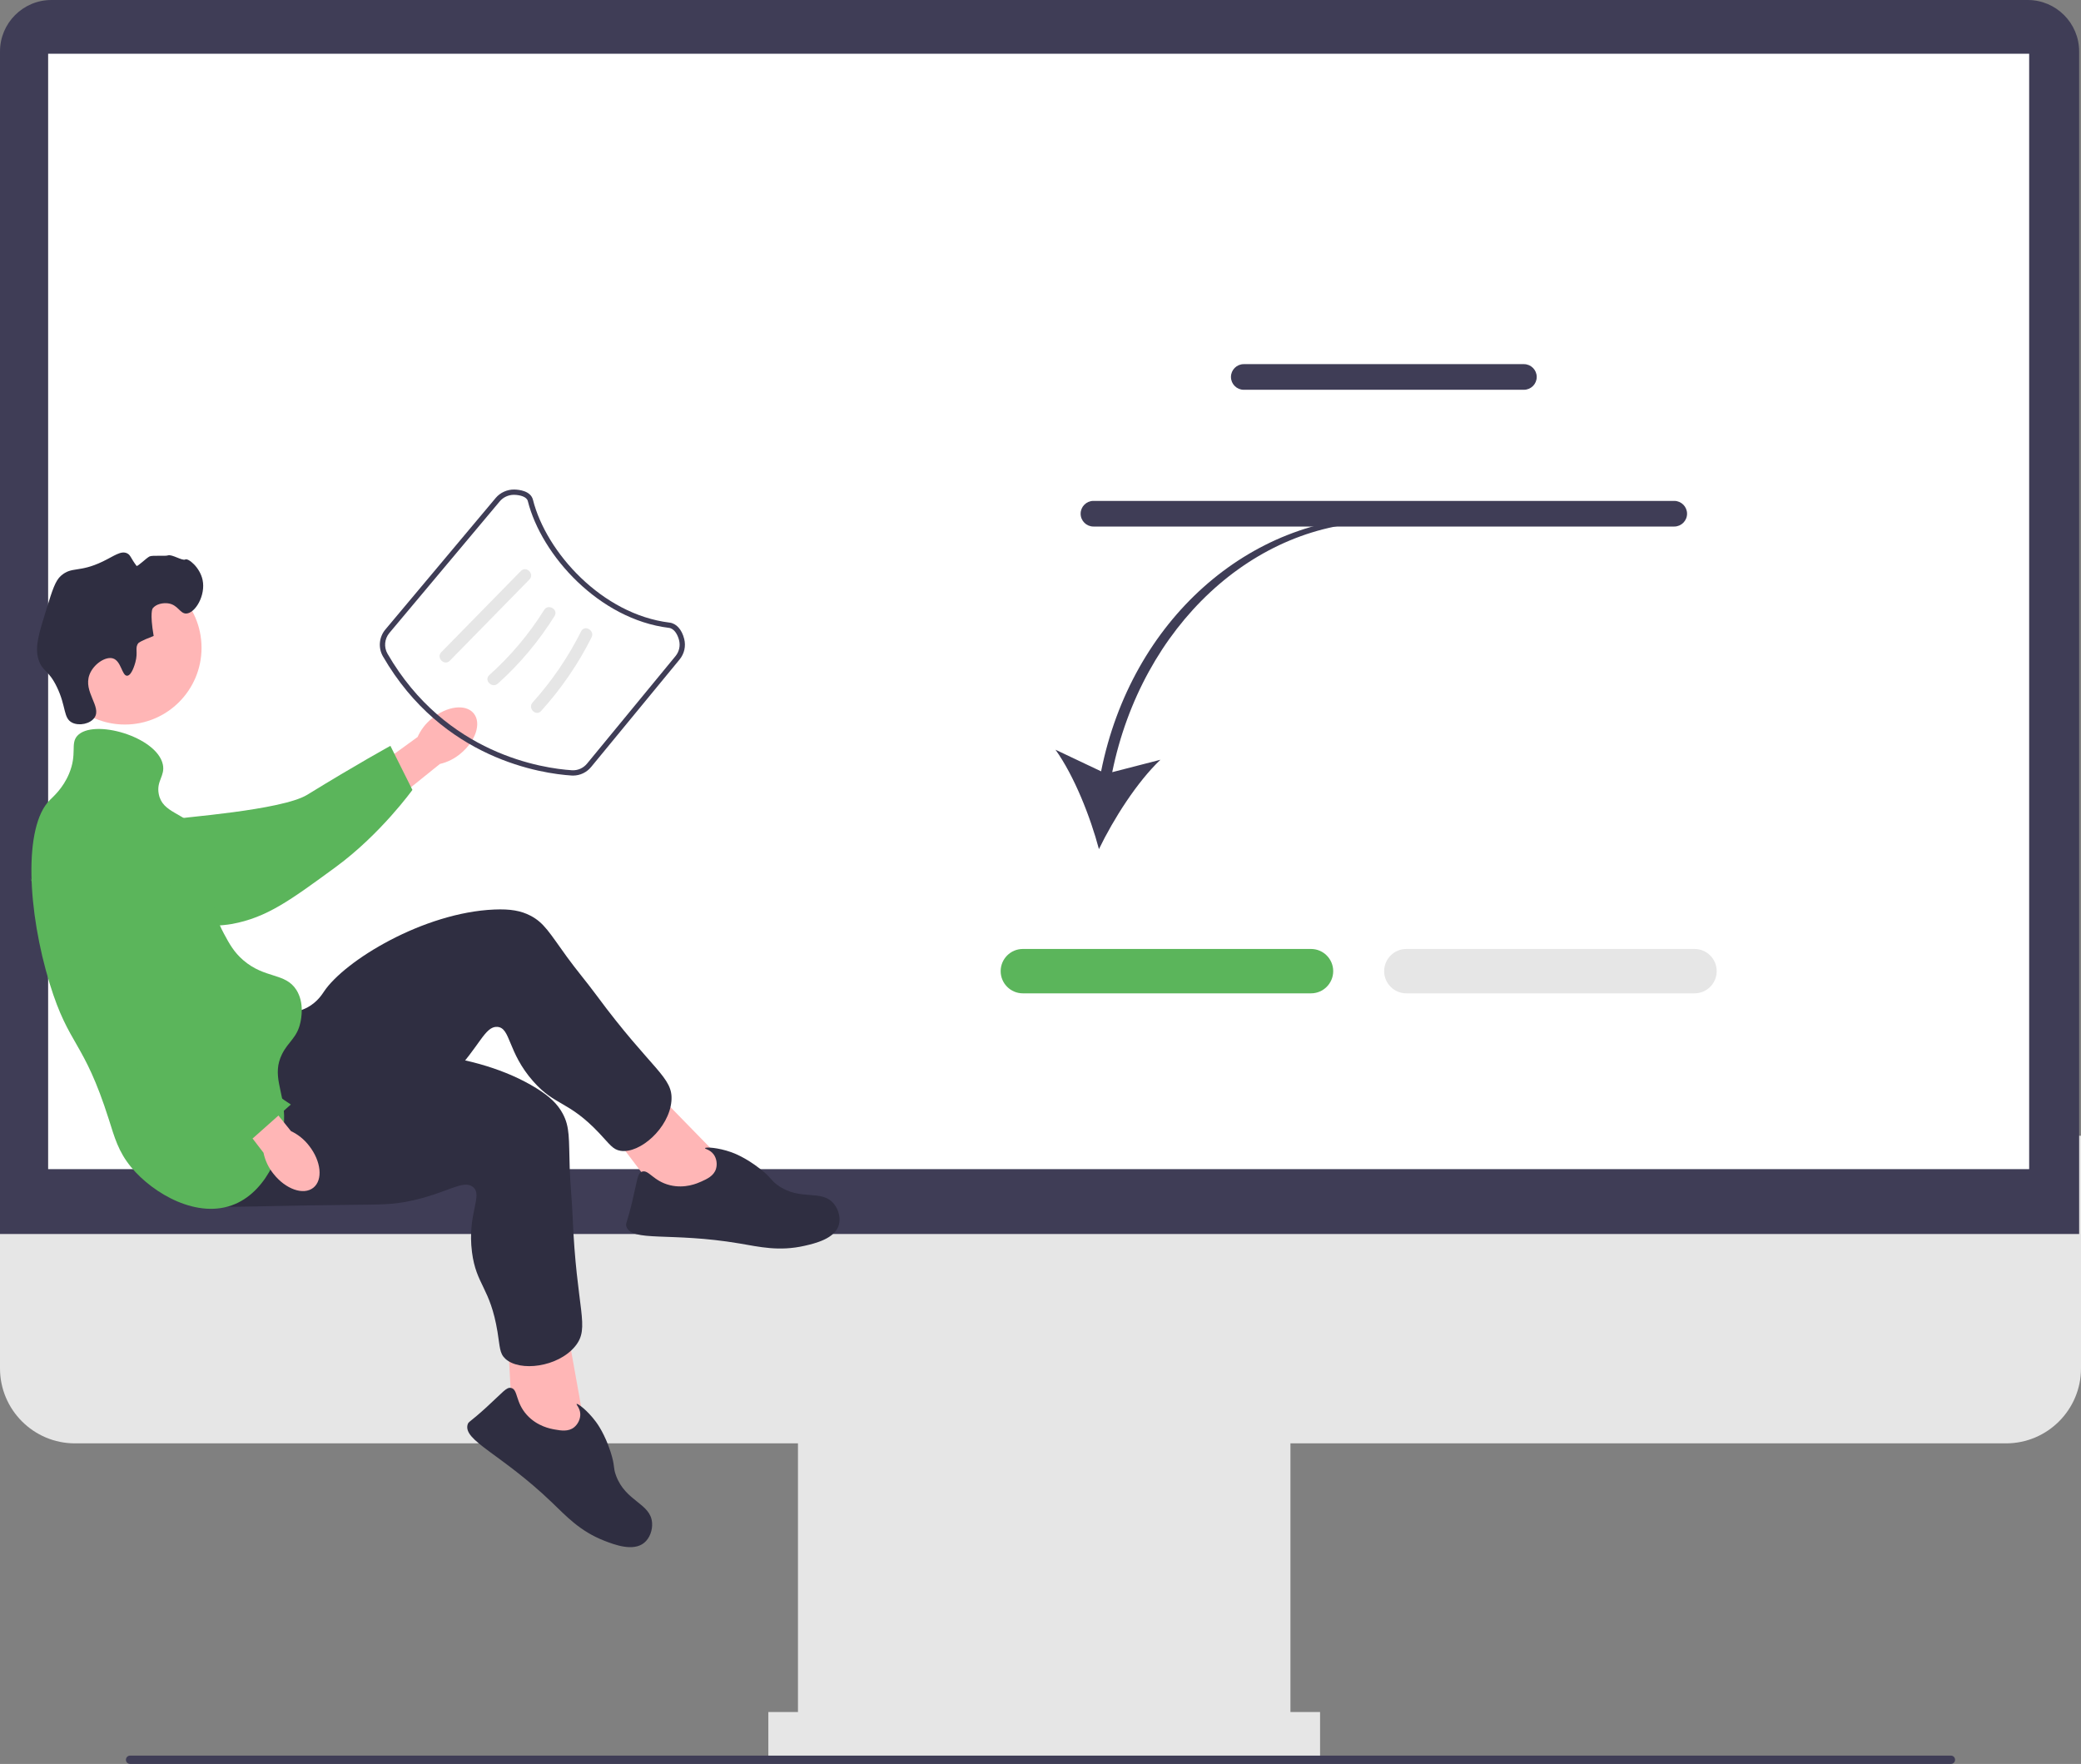 <svg width="492" height="417" viewBox="0 0 492 417" fill="none" xmlns="http://www.w3.org/2000/svg">
<rect x="0" y="0" width="492" height="417" fill="#808080" stroke="none"/>
<g clip-path="url(#clip0_228_6)">
<path d="M474.291 341.218H17.709C7.944 341.218 0 333.269 0 323.497V268.507H492V323.497C492 333.269 484.056 341.218 474.291 341.218Z" fill="#E6E6E6"/>
<path d="M305.092 332.02H188.658V415.243H305.092V332.02Z" fill="#E6E6E6"/>
<path d="M312.096 404.731H181.655V415.243H312.096V404.731Z" fill="#E6E6E6"/>
<path d="M491.562 291.722H0V12.161C0 5.456 5.452 0 12.153 0H479.41C486.11 0 491.562 5.456 491.562 12.161V291.722Z" fill="#3F3D56"/>
<path d="M479.743 12.703H11.381V276.391H479.743V12.703Z" fill="white"/>
<path d="M102.085 169.868C105.67 166.904 110.104 166.352 111.988 168.635C113.873 170.919 112.495 175.171 108.908 178.136C107.492 179.34 105.808 180.187 103.997 180.606L88.65 192.973L83.004 185.642L98.733 174.229C99.486 172.528 100.636 171.033 102.085 169.868Z" fill="#FFB6B6"/>
<path d="M13.38 197.771C13.372 197.224 13.377 192.453 16.906 189.438C20.961 185.974 26.682 187.376 28.688 187.868C33.324 189.004 33.704 190.994 38.057 193.038C46.2 196.863 35.996 194.905 40.842 193.679C42.52 193.254 66.651 191.58 72.658 187.88C84.34 180.685 92.3 176.322 92.3 176.322L97.504 186.736C97.504 186.736 89.98 197.206 79.39 204.962C68.527 212.918 63.095 216.896 54.841 218.433C54.13 218.565 36.648 221.552 22.567 211.025C19.356 208.624 13.471 204.225 13.38 197.771Z" fill="#5BB55B"/>
<path d="M29.522 171.285C39.533 171.285 47.649 163.164 47.649 153.145C47.649 143.127 39.533 135.006 29.522 135.006C19.51 135.006 11.394 143.127 11.394 153.145C11.394 163.164 19.51 171.285 29.522 171.285Z" fill="#FFB6B6"/>
<path d="M171.488 275.014L152.819 255.892L143.182 265.951L157.091 284.286L170.887 285.865L171.488 275.014Z" fill="#FFB6B6"/>
<path d="M64.889 239.155C65.981 239.246 69.451 239.942 72.768 238.116C75.031 236.87 76.192 235.017 76.584 234.428C81.448 227.117 100.118 215.717 116.874 215.016C120.668 214.857 123.166 215.297 125.436 216.481C128.655 218.16 129.94 220.565 134.025 226.2C136.259 229.282 138.731 232.185 140.993 235.247C154.232 253.175 159.251 254.583 158.738 260.331C158.169 266.708 151.296 272.758 146.728 272.059C144.857 271.773 144.132 270.472 141.633 267.836C134.304 260.11 131.272 261.537 126.055 255.619C119.963 248.71 120.761 242.981 117.583 242.76C114.635 242.554 113.383 247.442 107.091 253.934C104.212 256.905 102.161 258.268 95.915 262.604C71.591 279.49 71.203 280.677 66.294 282.024C64.147 282.613 48.903 286.795 43.473 280.14C34.975 269.725 55.05 238.337 64.889 239.155Z" fill="#2F2E41"/>
<path d="M165.78 279.336C167.153 278.719 168.758 277.997 169.275 276.339C169.624 275.216 169.423 273.832 168.701 272.876C167.867 271.772 166.634 271.627 166.683 271.431C166.759 271.134 169.677 271.25 172.879 272.383C173.484 272.597 176.222 273.598 179.704 276.319C182.495 278.499 182.119 278.936 183.869 280.193C189.24 284.051 194.278 281.01 197.184 284.628C198.305 286.025 198.784 288.008 198.312 289.611C197.364 292.83 192.754 293.938 190.235 294.51C184.167 295.888 179.574 294.763 174.779 293.954C158.47 291.204 149.307 293.709 148.08 289.928C147.848 289.212 148.225 289.273 149.483 284.022C150.724 278.839 150.683 277.416 151.74 277.001C153.331 276.376 154.399 279.218 158.408 280.191C161.96 281.052 164.89 279.735 165.78 279.336Z" fill="#2F2E41"/>
<path d="M138.298 337.572L133.581 311.258L119.962 314.167L121.182 337.154L131.712 346.213L138.298 337.572Z" fill="#FFB6B6"/>
<path d="M70.215 248C71.068 248.689 73.549 251.214 77.318 251.567C79.89 251.808 81.89 250.927 82.545 250.66C90.672 247.344 112.518 248.402 126.776 257.237C130.005 259.238 131.825 261.005 133.039 263.261C134.76 266.459 134.474 269.171 134.692 276.128C134.811 279.934 135.228 283.726 135.38 287.531C136.275 309.804 139.638 313.789 135.988 318.257C131.938 323.214 122.856 324.358 119.468 321.213C118.081 319.925 118.212 318.441 117.623 314.856C115.894 304.345 112.585 303.822 111.588 295.994C110.425 286.853 114.3 282.561 111.794 280.592C109.471 278.766 105.692 282.106 96.842 283.943C92.792 284.783 90.331 284.759 82.73 284.837C53.127 285.141 52.14 285.905 47.322 284.261C45.215 283.542 30.255 278.437 29.496 269.878C28.309 256.486 62.533 241.795 70.215 248Z" fill="#2F2E41"/>
<path d="M131.15 337.94C132.633 338.201 134.366 338.506 135.724 337.424C136.643 336.691 137.253 335.433 137.192 334.236C137.122 332.854 136.182 332.041 136.333 331.907C136.563 331.704 138.912 333.44 140.926 336.176C141.306 336.693 143.01 339.06 144.365 343.268C145.45 346.64 144.895 346.79 145.637 348.814C147.916 355.024 153.791 355.339 154.165 359.966C154.31 361.752 153.593 363.661 152.303 364.722C149.712 366.854 145.276 365.18 142.87 364.238C137.077 361.968 133.907 358.457 130.393 355.093C118.441 343.653 109.454 340.576 110.56 336.759C110.77 336.036 111.048 336.298 115.035 332.66C118.97 329.069 119.735 327.868 120.843 328.119C122.51 328.496 121.799 331.448 124.57 334.505C127.026 337.214 130.19 337.771 131.15 337.94Z" fill="#2F2E41"/>
<path d="M31.993 156.613C32.699 154.087 31.812 153.166 32.715 152.033C32.716 152.033 33.079 151.576 36.329 150.345C35.37 144.777 36.088 143.836 36.088 143.836C36.916 142.751 38.574 142.488 39.702 142.63C42.089 142.93 42.511 145.09 44.039 145.041C46.148 144.974 48.679 140.748 47.894 137.085C47.253 134.098 44.49 131.879 43.798 132.264C43.111 132.645 40.64 130.962 39.702 131.299C39.062 131.53 36.049 131.223 35.366 131.54C34.62 131.887 32.483 134.044 32.279 133.772C30.859 131.883 30.889 131.224 30.065 130.817C28.606 130.096 27.019 131.429 24.283 132.746C18.654 135.455 17.006 133.839 14.406 136.121C13.092 137.274 12.388 139.477 11.033 143.836C9.138 149.932 8.19 152.98 9.105 155.89C10.039 158.858 11.413 158.212 13.442 162.399C15.7 167.06 14.922 169.77 17.056 170.837C18.705 171.662 21.355 171.137 22.356 169.632C24.069 167.054 19.641 163.568 21.151 159.506C22.078 157.013 24.939 155.122 26.693 155.649C28.676 156.244 28.822 159.802 30.065 159.747C31.13 159.7 31.87 157.053 31.993 156.613Z" fill="#2F2E41"/>
<path d="M18.26 173.971C21.97 169.809 37.08 174.117 38.498 180.722C39.081 183.438 36.928 184.585 37.534 187.713C38.421 192.288 43.443 191.976 47.171 196.633C52.463 203.245 47.011 209.708 52.953 220.742C54.223 223.099 55.293 225.086 57.53 227.01C62.665 231.423 67.444 229.909 70.058 234.001C72.013 237.061 71.21 240.832 71.022 241.716C70.25 245.338 68.159 246.221 66.685 249.189C64.234 254.128 67.01 257.754 67.167 263.655C67.364 271.037 63.444 281.271 55.603 284.629C46.794 288.401 36.17 282.153 31.029 275.95C27.962 272.248 27.071 268.834 25.729 264.619C19.731 245.783 16.342 247.486 11.756 232.555C6.512 215.485 5.481 195.488 11.756 189.16C12.587 188.321 14.876 186.382 16.333 182.891C18.294 178.194 16.6 175.834 18.26 173.971Z" fill="#5BB55B"/>
<path d="M73.072 270.858C75.948 274.515 76.394 278.964 74.068 280.795C71.742 282.626 67.526 281.146 64.649 277.488C63.48 276.042 62.674 274.338 62.298 272.516L50.308 256.869L56.504 252.14L68.794 267.402C70.475 268.195 71.942 269.381 73.072 270.858Z" fill="#FFB6B6"/>
<path d="M29.16 189.833C29.693 189.714 34.361 188.745 38.031 191.588C42.247 194.853 42.043 200.743 41.971 202.809C41.806 207.582 39.937 208.36 38.825 213.042C36.745 221.8 40.706 229.94 42.895 234.437C43.653 235.993 46.087 240.756 50.931 245.886C60.354 255.862 68.762 261.112 68.762 261.112L59.73 269.145C59.73 269.145 45.343 264.757 35.594 255.966C25.594 246.947 10.216 215.04 7.028 207.267C6.754 206.598 10.643 217.48 18.068 201.538C19.761 197.902 22.864 191.24 29.16 189.833Z" fill="#5BB55B"/>
<path d="M260.327 182.349L249.542 177.237C253.966 183.414 257.777 193.061 259.817 200.738C263.272 193.587 268.841 184.837 274.354 179.611L262.957 182.545C269.98 148.101 296.396 123.374 326.645 123.374L327.074 122.13C295.477 122.13 267.497 146.514 260.327 182.349Z" fill="#3F3D56"/>
<path d="M309.962 234.83H241.823C238.933 234.83 236.582 232.477 236.582 229.585C236.582 226.693 238.933 224.34 241.823 224.34H309.962C312.852 224.34 315.203 226.693 315.203 229.585C315.203 232.477 312.852 234.83 309.962 234.83Z" fill="#5BB55B"/>
<path d="M400.628 234.83H332.49C329.6 234.83 327.249 232.477 327.249 229.585C327.249 226.693 329.6 224.34 332.49 224.34H400.628C403.518 224.34 405.87 226.693 405.87 229.585C405.87 232.477 403.518 234.83 400.628 234.83Z" fill="#E6E6E6"/>
<path d="M360.291 92.145H294.057C292.388 92.145 291.029 90.785 291.029 89.114C291.029 87.444 292.388 86.085 294.057 86.085H360.291C361.961 86.085 363.319 87.444 363.319 89.114C363.319 90.785 361.961 92.145 360.291 92.145Z" fill="#3F3D56"/>
<path d="M395.833 124.476H258.516C256.846 124.476 255.487 123.116 255.487 121.445C255.487 119.774 256.846 118.415 258.516 118.415H395.833C397.503 118.415 398.861 119.774 398.861 121.445C398.861 123.116 397.503 124.476 395.833 124.476Z" fill="#3F3D56"/>
<path d="M29.773 416.018C29.773 416.563 30.209 417 30.753 417H461.247C461.791 417 462.228 416.563 462.228 416.018C462.228 415.474 461.791 415.037 461.247 415.037H30.753C30.209 415.037 29.773 415.474 29.773 416.018Z" fill="#3F3D56"/>
<path d="M135.48 183.351C135.363 183.351 135.247 183.347 135.129 183.339C128.231 182.896 104.628 179.554 90.538 155.174C89.376 153.167 89.605 150.615 91.106 148.824L117.202 117.711C118.269 116.439 119.918 115.706 121.587 115.726C122.741 115.754 125.473 116.045 126.004 118.153C129.139 130.605 142.376 145.245 158.296 147.186C159.909 147.382 161.205 148.823 161.761 151.039C162.194 152.764 161.794 154.543 160.66 155.919L139.756 181.321C138.694 182.611 137.135 183.351 135.48 183.351ZM121.487 116.978C120.212 116.978 118.972 117.549 118.161 118.516L92.065 149.629C90.901 151.018 90.722 152.994 91.621 154.547C105.401 178.389 128.468 181.656 135.21 182.09C136.587 182.182 137.909 181.595 138.79 180.525L159.695 155.123C160.572 154.057 160.883 152.68 160.547 151.344C160.219 150.036 159.415 148.584 158.144 148.428C141.698 146.424 128.026 131.311 124.79 118.459C124.528 117.418 122.95 117.011 121.561 116.978C121.537 116.978 121.512 116.978 121.487 116.978Z" fill="#3F3D56"/>
<path d="M106.352 156.198L125.165 137.002C126.451 135.69 124.437 133.671 123.149 134.984L104.335 154.18C103.049 155.492 105.064 157.512 106.352 156.198Z" fill="#E6E6E6"/>
<path d="M117.707 161.606C122.899 156.949 127.411 151.557 131.106 145.64C132.081 144.078 129.615 142.644 128.644 144.2C125.072 149.92 120.71 155.087 115.69 159.588C114.321 160.817 116.343 162.829 117.707 161.606Z" fill="#E6E6E6"/>
<path d="M127.941 168.082C132.669 162.842 136.693 156.993 139.861 150.684C140.683 149.048 138.224 147.601 137.398 149.244C134.337 155.339 130.493 161 125.925 166.064C124.698 167.424 126.708 169.448 127.941 168.082Z" fill="#E6E6E6"/>
</g>
<defs>
<clipPath id="clip0_228_6">
<rect width="492" height="417" fill="white"/>
</clipPath>
</defs>
</svg>
